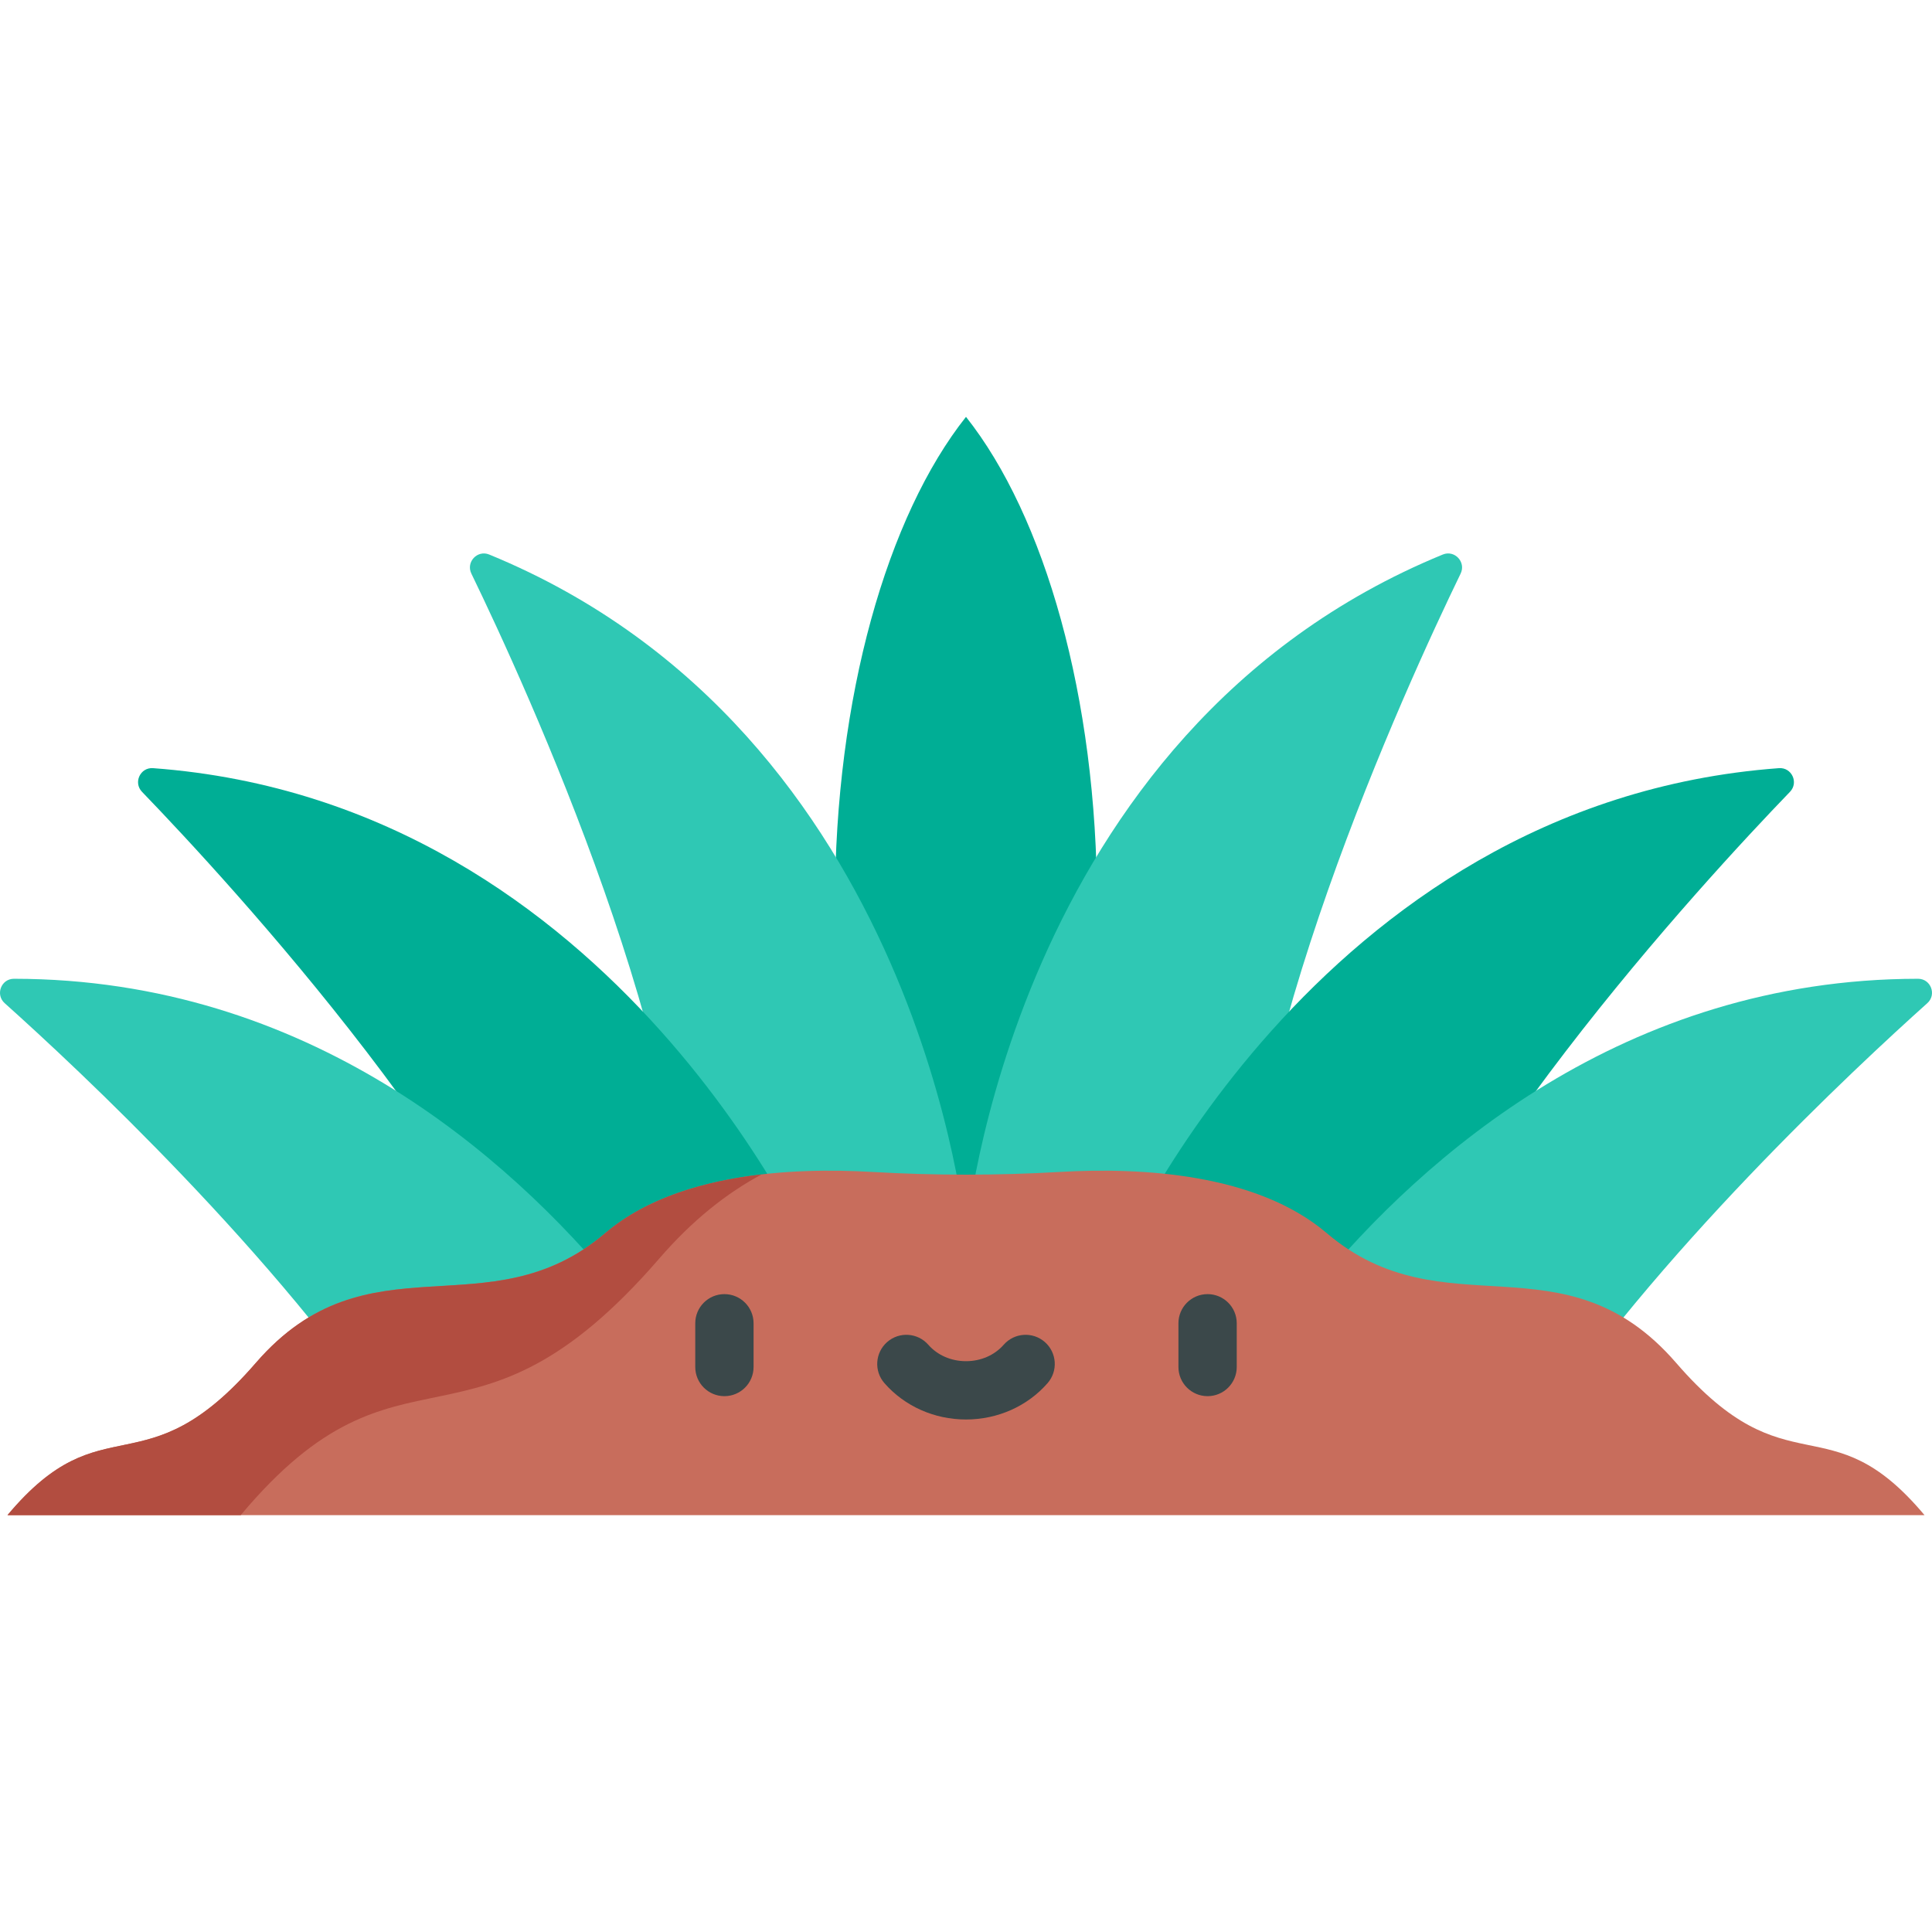<?xml version="1.0" encoding="iso-8859-1"?>
<!-- Generator: Adobe Illustrator 19.0.0, SVG Export Plug-In . SVG Version: 6.00 Build 0)  -->
<svg version="1.1" id="Capa_1" xmlns="http://www.w3.org/2000/svg" xmlns:xlink="http://www.w3.org/1999/xlink" x="0px" y="0px"
	 viewBox="0 0 512 512" style="enable-background:new 0 0 512 512;" xml:space="preserve">
<path style="fill:#00AE95;" d="M221.271,239.462c0,54.817,13.929,102.768,34.728,128.992
	c20.799-26.225,34.728-74.175,34.728-128.992S276.799,136.695,256,110.47C235.201,136.695,221.271,184.645,221.271,239.462z"/>
<g>
	<path style="fill:#2FC8B4;" d="M256,327.442c0,0-11.64-133.391-126.355-180.486c-3.139-1.289-6.209,2-4.729,5.052
		c14.334,29.554,60.334,129.799,57.139,192.963L256,327.442z"/>
	<path style="fill:#2FC8B4;" d="M256,327.442c0,0,11.64-133.391,126.355-180.486c3.139-1.289,6.209,2,4.729,5.052
		c-14.334,29.554-60.334,129.799-57.139,192.963L256,327.442z"/>
</g>
<path style="fill:#00AE95;" d="M216.73,335.873c0,0-52.502-123.176-176.171-132.304c-3.384-0.249-5.281,3.829-2.925,6.271
	c22.806,23.639,97.67,104.634,114.255,165.667L216.73,335.873z"/>
<path style="fill:#2FC8B4;" d="M163.567,341.396C134.803,306.458,81.624,259.44,3.7,259.383c-3.393-0.002-4.988,4.204-2.46,6.467
	c19.097,17.103,72.369,66.741,104.817,116.075C115.182,395.801,180.576,362.057,163.567,341.396z"/>
<path style="fill:#00AE95;" d="M295.269,335.873c0,0,52.502-123.176,176.171-132.304c3.384-0.249,5.281,3.829,2.925,6.271
	c-22.806,23.639-97.67,104.634-114.256,165.667L295.269,335.873z"/>
<path style="fill:#2FC8B4;" d="M348.433,341.396c28.764-34.938,81.943-81.956,159.867-82.013c3.393-0.002,4.988,4.204,2.46,6.467
	c-19.097,17.103-72.369,66.741-104.817,116.075C396.817,395.801,331.424,362.057,348.433,341.396z"/>
<path style="fill:#C86D5C;" d="M444.196,361.178c-29.767-34.398-61.519-7.938-92.61-34.398
	c-18.599-15.829-49.151-17.454-70.7-16.205c-16.581,0.961-33.191,0.961-49.772,0c-21.549-1.25-52.102,0.376-70.7,16.205
	c-31.091,26.46-62.842,0-92.61,34.398c-29.767,34.398-40.351,9.923-65.819,40.351h508.031
	C484.548,371.101,473.964,395.576,444.196,361.178z"/>
<path style="fill:#B24D40;" d="M174.707,333.533c8.945-10.337,17.997-17.4,27.13-22.301c-15.097,1.752-30.372,6.142-41.424,15.548
	c-31.091,26.46-62.842,0-92.61,34.398c-29.767,34.398-40.351,9.923-65.819,40.351h61.811
	C106.711,350.253,124.546,391.498,174.707,333.533z"/>
<g>
	<path style="fill:#3B484A;" d="M191.978,369.997c-4.268,0-7.726-3.459-7.726-7.726v-11.587c0-4.267,3.458-7.726,7.726-7.726
		c4.268,0,7.726,3.459,7.726,7.726v11.587C199.705,366.537,196.245,369.997,191.978,369.997z"/>
	<path style="fill:#3B484A;" d="M320.023,369.997c-4.268,0-7.726-3.459-7.726-7.726v-11.587c0-4.267,3.458-7.726,7.726-7.726
		s7.726,3.459,7.726,7.726v11.587C327.749,366.537,324.291,369.997,320.023,369.997z"/>
	<path style="fill:#3B484A;" d="M256,376.181c-8.389,0-16.268-3.511-21.618-9.632c-2.809-3.212-2.481-8.094,0.731-10.902
		c3.214-2.808,8.094-2.481,10.902,0.732c2.417,2.764,6.056,4.349,9.985,4.349c3.928,0,7.569-1.585,9.984-4.349
		c2.808-3.213,7.688-3.541,10.902-0.732c3.212,2.808,3.541,7.689,0.731,10.902C272.267,372.67,264.389,376.181,256,376.181z"/>
</g>
<g>
</g>
<g>
</g>
<g>
</g>
<g>
</g>
<g>
</g>
<g>
</g>
<g>
</g>
<g>
</g>
<g>
</g>
<g>
</g>
<g>
</g>
<g>
</g>
<g>
</g>
<g>
</g>
<g>
</g>
</svg>
